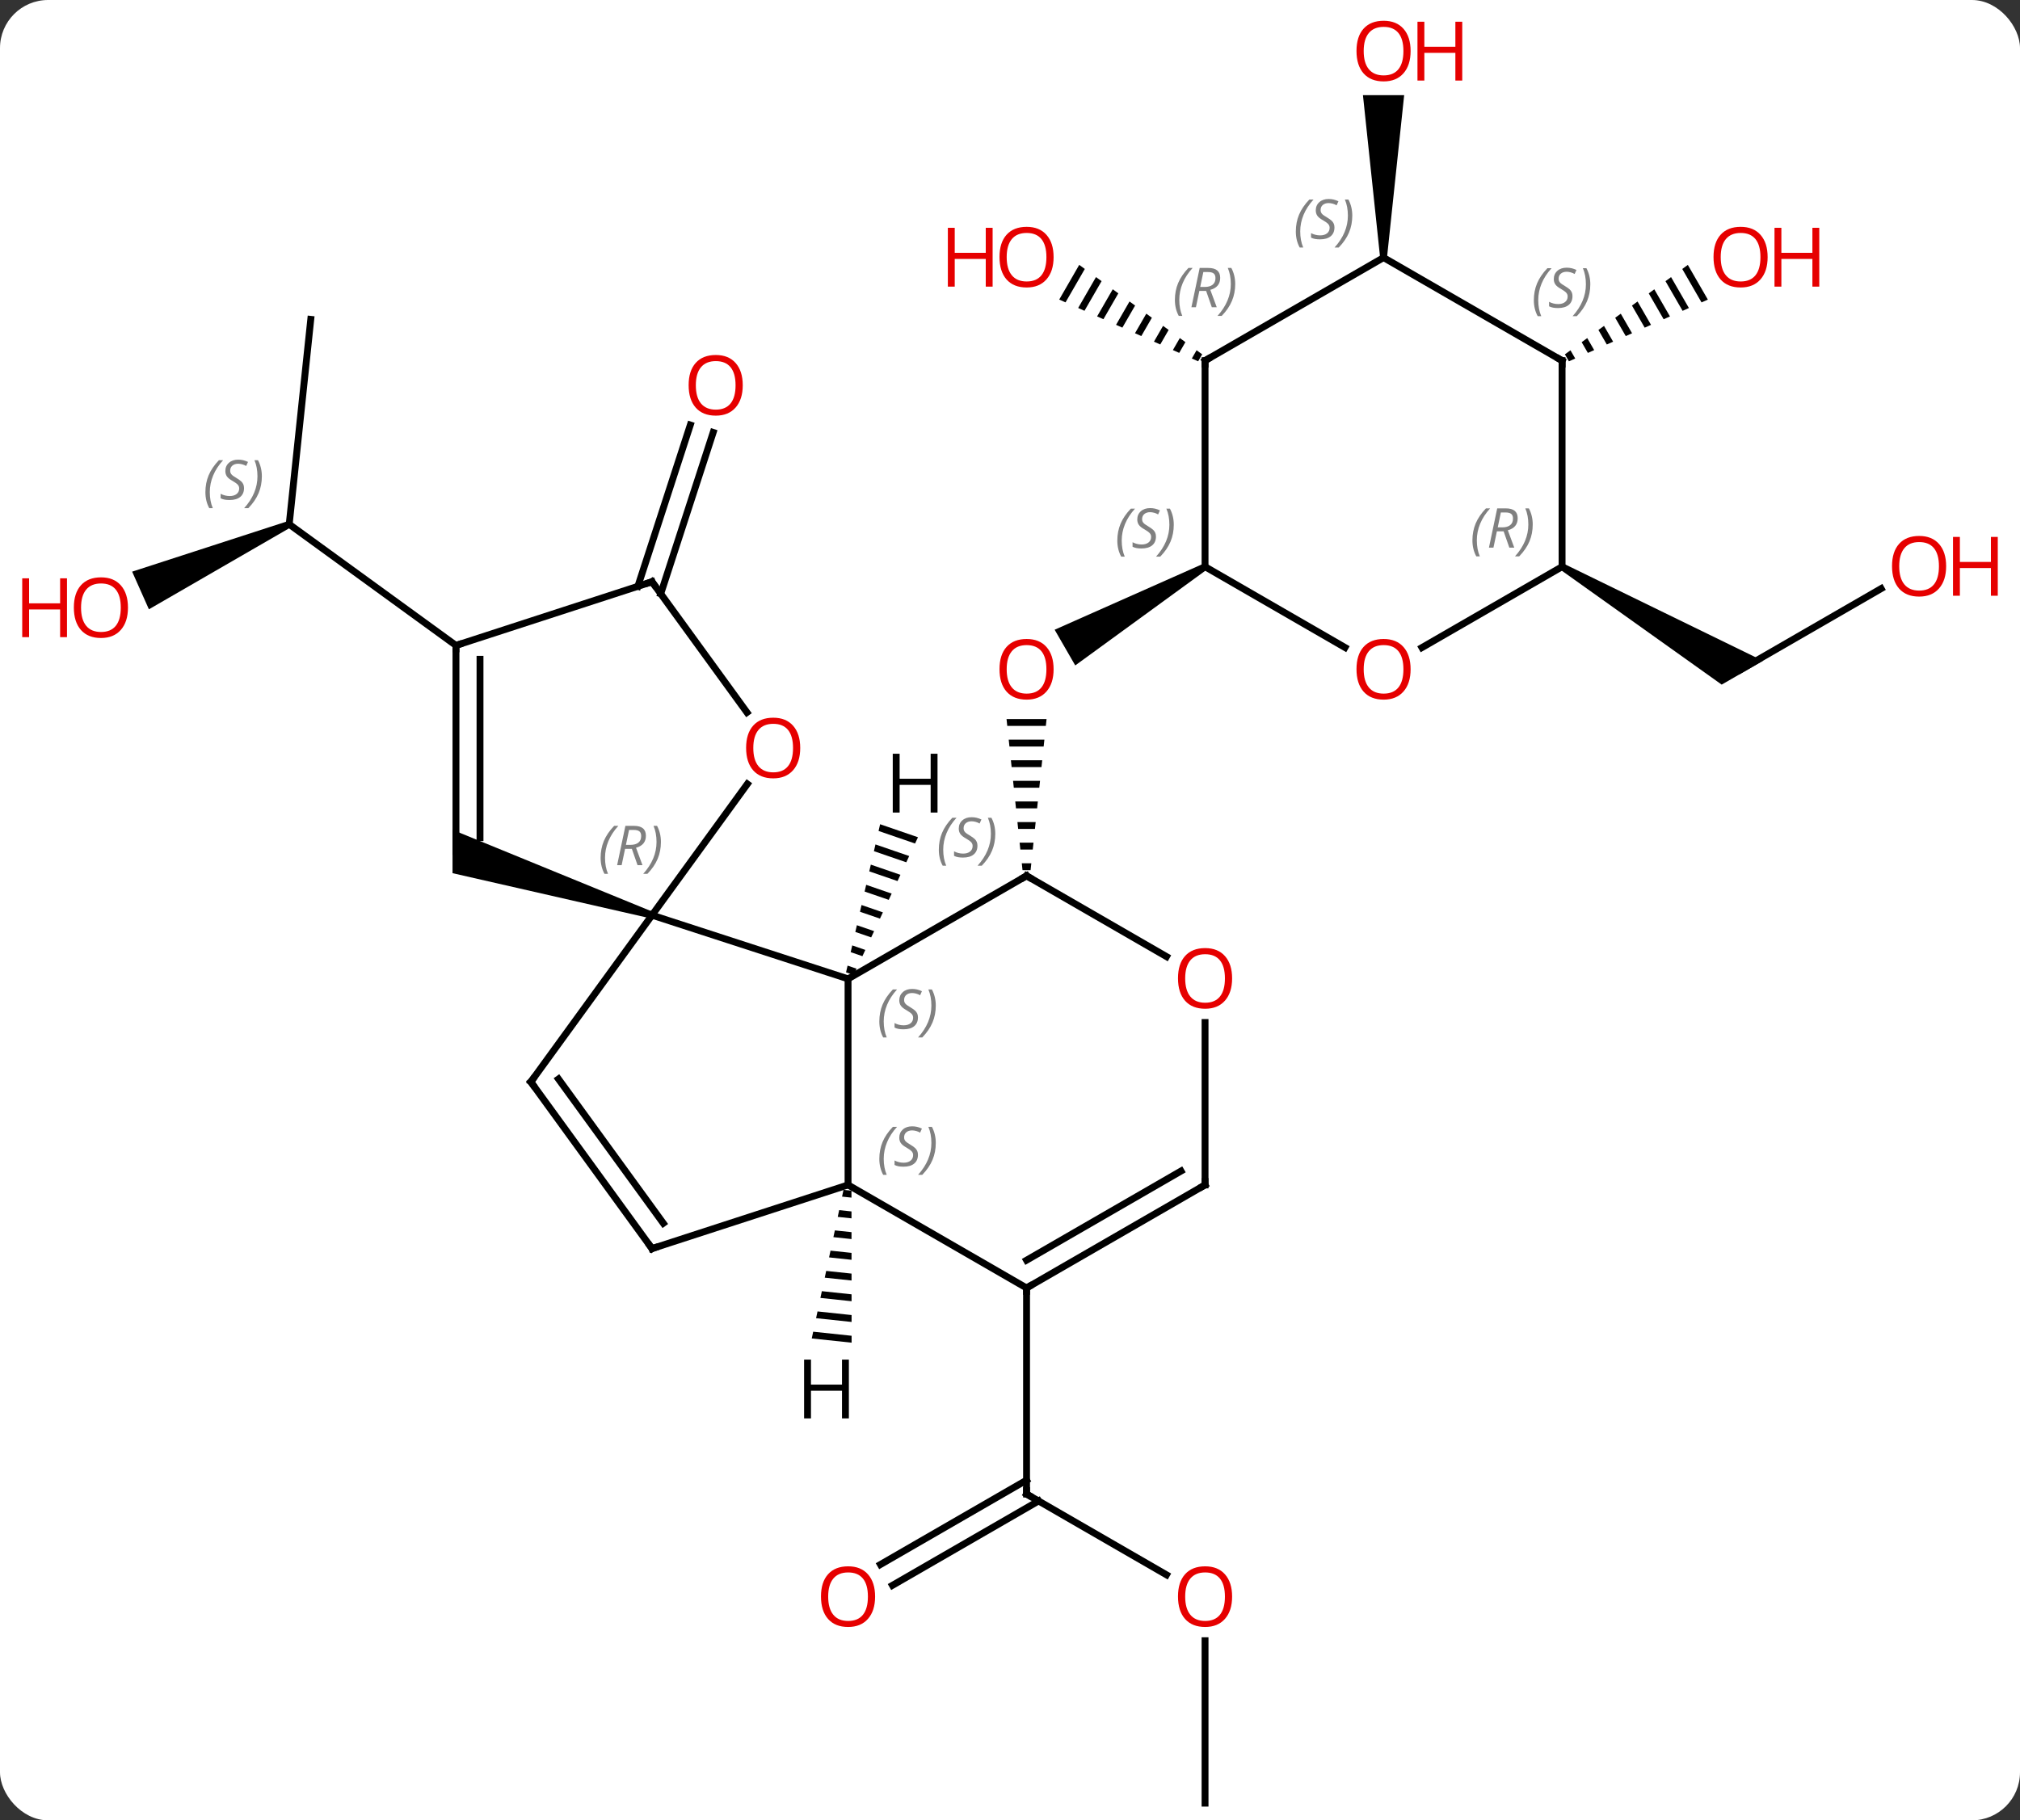 <svg width="294" viewBox="0 0 294 265" style="fill-opacity:1; color-rendering:auto; color-interpolation:auto; text-rendering:auto; stroke:black; stroke-linecap:square; stroke-miterlimit:10; shape-rendering:auto; stroke-opacity:1; fill:black; stroke-dasharray:none; font-weight:normal; stroke-width:1; font-family:'Open Sans'; font-style:normal; stroke-linejoin:miter; font-size:12; stroke-dashoffset:0; image-rendering:auto;" height="265" class="cas-substance-image" xmlns:xlink="http://www.w3.org/1999/xlink" xmlns="http://www.w3.org/2000/svg"><rect x="0" y="0" width="294" height="265" fill="#333333" stroke="none"/><svg class="cas-substance-single-component"><rect y="0" x="0" width="294" stroke="none" ry="7" rx="7" height="265" fill="white" class="cas-substance-group"/><svg y="0" x="0" width="294" viewBox="0 0 294 265" style="fill:black;" height="265" class="cas-substance-single-component-image"><svg><g><g transform="translate(147,135)" style="text-rendering:geometricPrecision; color-rendering:optimizeQuality; color-interpolation:linearRGB; stroke-linecap:butt; image-rendering:optimizeQuality;"><path style="stroke:none;" d="M-0.504 -30.324 L-0.398 -29.324 L5.216 -29.324 L5.322 -30.324 ZM-0.187 -27.324 L-0.081 -26.324 L4.899 -26.324 L5.005 -27.324 ZM0.13 -24.324 L0.236 -23.324 L4.582 -23.324 L4.688 -24.324 ZM0.448 -21.324 L0.553 -20.324 L4.265 -20.324 L4.37 -21.324 ZM0.765 -18.324 L0.87 -17.324 L3.948 -17.324 L4.053 -18.324 ZM1.082 -15.324 L1.188 -14.324 L3.63 -14.324 L3.736 -15.324 ZM1.399 -12.324 L1.505 -11.324 L3.313 -11.324 L3.419 -12.324 ZM1.716 -9.324 L1.822 -8.324 L2.996 -8.324 L3.102 -9.324 Z"/><path style="stroke:none;" d="M28.139 -52.933 L28.639 -52.067 L9.496 -38.128 L6.497 -43.324 Z"/><line y2="-88.509" y1="-58.674" x2="-101.769" x1="-104.907" style="fill:none;"/><path style="stroke:none;" d="M-105.11 -59.131 L-104.704 -58.217 L-125.327 -46.299 L-127.768 -51.78 Z"/><line y2="-41.04" y1="-58.674" x2="-80.637" x1="-104.907" style="fill:none;"/><line y2="-49.644" y1="-73.13" x2="-54.161" x1="-46.53" style="fill:none;"/><line y2="-48.563" y1="-72.049" x2="-50.833" x1="-43.202" style="fill:none;"/><line y2="94.259" y1="82.5" x2="22.775" x1="2.409" style="fill:none;"/><line y2="92.758" y1="80.479" x2="-18.858" x1="2.409" style="fill:none;"/><line y2="95.79" y1="83.51" x2="-17.108" x1="4.159" style="fill:none;"/><line y2="52.5" y1="82.5" x2="2.409" x1="2.409" style="fill:none;"/><line y2="127.5" y1="103.852" x2="28.389" x1="28.389" style="fill:none;"/><path style="stroke:none;" d="M10.075 -96.439 L7.164 -91.39 L7.164 -91.39 L8.083 -90.982 L8.083 -90.982 L10.889 -95.847 L10.889 -95.847 L10.075 -96.439 ZM12.515 -94.663 L9.921 -90.165 L9.921 -90.165 L10.84 -89.756 L10.84 -89.756 L13.329 -94.072 L13.329 -94.072 L12.515 -94.663 ZM14.956 -92.888 L12.679 -88.939 L12.679 -88.939 L13.598 -88.53 L13.598 -88.53 L15.769 -92.296 L14.956 -92.888 ZM17.396 -91.112 L15.436 -87.713 L15.436 -87.713 L16.355 -87.305 L16.355 -87.305 L18.21 -90.521 L18.21 -90.521 L17.396 -91.112 ZM19.837 -89.337 L18.193 -86.488 L18.193 -86.488 L19.113 -86.079 L19.113 -86.079 L20.65 -88.745 L20.65 -88.745 L19.837 -89.337 ZM22.277 -87.562 L20.951 -85.262 L20.951 -85.262 L21.87 -84.854 L21.87 -84.854 L23.09 -86.97 L23.09 -86.97 L22.277 -87.562 ZM24.717 -85.786 L23.708 -84.037 L23.708 -84.037 L24.627 -83.628 L24.627 -83.628 L25.53 -85.195 L24.717 -85.786 ZM27.157 -84.011 L26.465 -82.811 L26.465 -82.811 L27.384 -82.402 L27.384 -82.402 L27.971 -83.419 L27.971 -83.419 L27.157 -84.011 Z"/><line y2="-49.311" y1="-37.5" x2="126.789" x1="106.332" style="fill:none;"/><path style="stroke:none;" d="M80.102 -52.067 L80.602 -52.933 L109.582 -38.799 L103.582 -35.335 Z"/><path style="stroke:none;" d="M54.869 -97.5 L53.869 -97.5 L51.369 -121.148 L57.369 -121.148 Z"/><path style="stroke:none;" d="M98.656 -96.434 L97.843 -95.843 L97.843 -95.843 L100.65 -90.976 L101.569 -91.384 L98.656 -96.434 ZM96.216 -94.659 L95.403 -94.067 L95.403 -94.067 L97.892 -89.75 L97.892 -89.75 L98.811 -90.159 L98.811 -90.159 L96.216 -94.659 ZM93.776 -92.883 L92.963 -92.291 L92.963 -92.291 L95.135 -88.525 L95.135 -88.525 L96.054 -88.933 L96.054 -88.933 L93.776 -92.883 ZM91.336 -91.108 L90.522 -90.516 L90.522 -90.516 L92.377 -87.3 L92.377 -87.3 L93.296 -87.708 L93.296 -87.708 L91.336 -91.108 ZM88.896 -89.332 L88.082 -88.74 L88.082 -88.74 L89.62 -86.074 L89.62 -86.074 L90.539 -86.483 L88.896 -89.332 ZM86.456 -87.556 L85.642 -86.964 L85.642 -86.964 L86.862 -84.849 L87.781 -85.257 L86.456 -87.556 ZM84.015 -85.781 L83.202 -85.189 L83.202 -85.189 L84.105 -83.624 L84.105 -83.624 L85.024 -84.032 L85.024 -84.032 L84.015 -85.781 ZM81.575 -84.005 L80.762 -83.413 L81.347 -82.398 L81.347 -82.398 L82.266 -82.807 L81.575 -84.005 Z"/><line y2="7.5" y1="-1.77" x2="-23.571" x1="-52.104" style="fill:none;"/><path style="stroke:none;" d="M-51.95 -2.245 L-52.258 -1.294 L-81.137 -7.886 L-81.137 -14.194 Z"/><line y2="22.5" y1="-1.77" x2="-69.738" x1="-52.104" style="fill:none;"/><line y2="-20.868" y1="-1.77" x2="-38.228" x1="-52.104" style="fill:none;"/><line y2="37.5" y1="7.5" x2="-23.571" x1="-23.571" style="fill:none;"/><line y2="-7.5" y1="7.5" x2="2.409" x1="-23.571" style="fill:none;"/><line y2="-41.04" y1="-11.04" x2="-80.637" x1="-80.637" style="fill:none;"/><line y2="-39.019" y1="-13.061" x2="-77.137" x1="-77.137" style="fill:none;"/><line y2="46.77" y1="22.5" x2="-52.104" x1="-69.738" style="fill:none;"/><line y2="43.078" y1="22.078" x2="-50.46" x1="-65.719" style="fill:none;"/><line y2="-50.313" y1="-31.287" x2="-52.104" x1="-38.282" style="fill:none;"/><line y2="46.77" y1="37.5" x2="-52.104" x1="-23.571" style="fill:none;"/><line y2="52.5" y1="37.5" x2="2.409" x1="-23.571" style="fill:none;"/><line y2="4.259" y1="-7.5" x2="22.775" x1="2.409" style="fill:none;"/><line y2="-50.313" y1="-41.04" x2="-52.104" x1="-80.637" style="fill:none;"/><line y2="37.5" y1="52.5" x2="28.389" x1="2.409" style="fill:none;"/><line y2="35.479" y1="48.459" x2="24.889" x1="2.409" style="fill:none;"/><line y2="37.5" y1="13.852" x2="28.389" x1="28.389" style="fill:none;"/><line y2="-40.741" y1="-52.5" x2="48.755" x1="28.389" style="fill:none;"/><line y2="-82.5" y1="-52.5" x2="28.389" x1="28.389" style="fill:none;"/><line y2="-52.5" y1="-40.726" x2="80.352" x1="59.957" style="fill:none;"/><line y2="-97.5" y1="-82.5" x2="54.369" x1="28.389" style="fill:none;"/><line y2="-82.5" y1="-52.5" x2="80.352" x1="80.352" style="fill:none;"/><line y2="-82.5" y1="-97.5" x2="80.352" x1="54.369" style="fill:none;"/><path style="stroke:none;" d="M-18.905 -15.01 L-19.13 -14.03 L-13.817 -12.202 L-13.817 -12.202 L-13.392 -13.113 L-13.392 -13.113 L-18.905 -15.01 ZM-19.581 -12.069 L-19.806 -11.089 L-15.094 -9.468 L-15.094 -9.468 L-14.669 -10.38 L-19.581 -12.069 ZM-20.257 -9.129 L-20.483 -8.149 L-20.483 -8.149 L-16.371 -6.735 L-15.946 -7.646 L-20.257 -9.129 ZM-20.933 -6.189 L-21.159 -5.209 L-17.648 -4.002 L-17.648 -4.002 L-17.223 -4.913 L-20.933 -6.189 ZM-21.609 -3.249 L-21.835 -2.269 L-18.926 -1.268 L-18.5 -2.179 L-21.609 -3.249 ZM-22.285 -0.309 L-22.511 0.671 L-20.203 1.465 L-19.777 0.554 L-22.285 -0.309 ZM-22.962 2.631 L-23.187 3.612 L-23.187 3.612 L-21.48 4.199 L-21.054 3.288 L-21.054 3.288 L-22.962 2.631 ZM-23.638 5.572 L-23.863 6.552 L-23.863 6.552 L-22.757 6.932 L-22.757 6.932 L-22.331 6.021 L-23.638 5.572 Z"/><path style="stroke:none;" d="M-24.233 38.218 L-24.443 39.202 L-24.443 39.202 L-23.072 39.347 L-23.072 39.347 L-23.073 38.342 L-23.073 38.342 L-24.233 38.218 ZM-24.863 41.168 L-25.073 42.151 L-25.073 42.151 L-23.07 42.364 L-23.07 42.364 L-23.07 41.359 L-23.07 41.359 L-24.863 41.168 ZM-25.493 44.118 L-25.703 45.101 L-25.703 45.101 L-23.067 45.381 L-23.067 45.381 L-23.068 44.375 L-23.068 44.375 L-25.493 44.118 ZM-26.123 47.067 L-26.333 48.05 L-26.333 48.05 L-23.064 48.398 L-23.064 48.398 L-23.065 47.392 L-23.065 47.392 L-26.123 47.067 ZM-26.753 50.017 L-26.963 51 L-26.963 51 L-23.061 51.415 L-23.061 51.415 L-23.062 50.409 L-23.062 50.409 L-26.753 50.017 ZM-27.384 52.967 L-27.594 53.95 L-27.594 53.95 L-23.059 54.431 L-23.059 54.431 L-23.06 53.426 L-23.06 53.426 L-27.384 52.967 ZM-28.014 55.916 L-28.224 56.899 L-28.224 56.899 L-23.056 57.448 L-23.056 57.448 L-23.057 56.443 L-23.057 56.443 L-28.014 55.916 ZM-28.644 58.866 L-28.854 59.849 L-28.854 59.849 L-23.053 60.465 L-23.053 60.465 L-23.054 59.459 L-23.054 59.459 L-28.644 58.866 Z"/></g><g transform="translate(147,135)" style="fill:rgb(230,0,0); text-rendering:geometricPrecision; color-rendering:optimizeQuality; image-rendering:optimizeQuality; font-family:'Open Sans'; stroke:rgb(230,0,0); color-interpolation:linearRGB;"><path style="stroke:none;" d="M6.346 -37.57 Q6.346 -35.508 5.307 -34.328 Q4.268 -33.148 2.425 -33.148 Q0.534 -33.148 -0.497 -34.312 Q-1.528 -35.477 -1.528 -37.586 Q-1.528 -39.68 -0.497 -40.828 Q0.534 -41.977 2.425 -41.977 Q4.284 -41.977 5.315 -40.805 Q6.346 -39.633 6.346 -37.57 ZM-0.482 -37.57 Q-0.482 -35.836 0.261 -34.93 Q1.003 -34.023 2.425 -34.023 Q3.846 -34.023 4.573 -34.922 Q5.3 -35.82 5.3 -37.57 Q5.3 -39.305 4.573 -40.195 Q3.846 -41.086 2.425 -41.086 Q1.003 -41.086 0.261 -40.188 Q-0.482 -39.289 -0.482 -37.57 Z"/></g><g transform="translate(147,135)" style="font-size:8.4px; fill:gray; text-rendering:geometricPrecision; image-rendering:optimizeQuality; color-rendering:optimizeQuality; font-family:'Open Sans'; font-style:italic; stroke:gray; color-interpolation:linearRGB;"><path style="stroke:none;" d="M-117.105 -63.349 Q-117.105 -64.677 -116.636 -65.802 Q-116.168 -66.927 -115.136 -68.006 L-114.527 -68.006 Q-115.496 -66.943 -115.98 -65.771 Q-116.465 -64.599 -116.465 -63.365 Q-116.465 -62.037 -116.027 -61.021 L-116.543 -61.021 Q-117.105 -62.053 -117.105 -63.349 ZM-111.483 -63.943 Q-111.483 -63.115 -112.03 -62.662 Q-112.576 -62.209 -113.576 -62.209 Q-113.983 -62.209 -114.295 -62.263 Q-114.608 -62.318 -114.889 -62.459 L-114.889 -63.115 Q-114.264 -62.787 -113.561 -62.787 Q-112.936 -62.787 -112.561 -63.084 Q-112.186 -63.381 -112.186 -63.896 Q-112.186 -64.209 -112.389 -64.435 Q-112.592 -64.662 -113.155 -64.99 Q-113.748 -65.318 -113.975 -65.646 Q-114.201 -65.974 -114.201 -66.427 Q-114.201 -67.162 -113.686 -67.623 Q-113.17 -68.084 -112.326 -68.084 Q-111.951 -68.084 -111.615 -68.006 Q-111.28 -67.927 -110.905 -67.756 L-111.17 -67.162 Q-111.42 -67.318 -111.74 -67.404 Q-112.061 -67.49 -112.326 -67.49 Q-112.858 -67.49 -113.178 -67.216 Q-113.498 -66.943 -113.498 -66.474 Q-113.498 -66.271 -113.428 -66.123 Q-113.358 -65.974 -113.217 -65.841 Q-113.076 -65.709 -112.655 -65.459 Q-112.092 -65.115 -111.889 -64.92 Q-111.686 -64.724 -111.584 -64.49 Q-111.483 -64.256 -111.483 -63.943 ZM-108.888 -65.662 Q-108.888 -64.334 -109.365 -63.201 Q-109.841 -62.068 -110.857 -61.021 L-111.466 -61.021 Q-109.529 -63.178 -109.529 -65.662 Q-109.529 -66.99 -109.966 -68.006 L-109.451 -68.006 Q-108.888 -66.943 -108.888 -65.662 Z"/></g><g transform="translate(147,135)" style="fill:rgb(230,0,0); text-rendering:geometricPrecision; color-rendering:optimizeQuality; image-rendering:optimizeQuality; font-family:'Open Sans'; stroke:rgb(230,0,0); color-interpolation:linearRGB;"><path style="stroke:none;" d="M-128.375 -46.543 Q-128.375 -44.481 -129.414 -43.301 Q-130.453 -42.121 -132.296 -42.121 Q-134.187 -42.121 -135.218 -43.285 Q-136.25 -44.45 -136.25 -46.559 Q-136.25 -48.653 -135.218 -49.801 Q-134.187 -50.95 -132.296 -50.95 Q-130.437 -50.95 -129.406 -49.778 Q-128.375 -48.606 -128.375 -46.543 ZM-135.203 -46.543 Q-135.203 -44.809 -134.46 -43.903 Q-133.718 -42.996 -132.296 -42.996 Q-130.875 -42.996 -130.148 -43.895 Q-129.421 -44.793 -129.421 -46.543 Q-129.421 -48.278 -130.148 -49.168 Q-130.875 -50.059 -132.296 -50.059 Q-133.718 -50.059 -134.46 -49.16 Q-135.203 -48.262 -135.203 -46.543 Z"/><path style="stroke:none;" d="M-137.25 -42.246 L-138.25 -42.246 L-138.25 -46.278 L-142.765 -46.278 L-142.765 -42.246 L-143.765 -42.246 L-143.765 -50.809 L-142.765 -50.809 L-142.765 -47.168 L-138.25 -47.168 L-138.25 -50.809 L-137.25 -50.809 L-137.25 -42.246 Z"/><path style="stroke:none;" d="M-38.897 -78.913 Q-38.897 -76.851 -39.936 -75.671 Q-40.975 -74.491 -42.818 -74.491 Q-44.709 -74.491 -45.74 -75.656 Q-46.772 -76.82 -46.772 -78.929 Q-46.772 -81.023 -45.74 -82.171 Q-44.709 -83.32 -42.818 -83.32 Q-40.959 -83.32 -39.928 -82.148 Q-38.897 -80.976 -38.897 -78.913 ZM-45.725 -78.913 Q-45.725 -77.179 -44.982 -76.273 Q-44.24 -75.366 -42.818 -75.366 Q-41.397 -75.366 -40.67 -76.265 Q-39.943 -77.163 -39.943 -78.913 Q-39.943 -80.648 -40.67 -81.538 Q-41.397 -82.429 -42.818 -82.429 Q-44.24 -82.429 -44.982 -81.531 Q-45.725 -80.632 -45.725 -78.913 Z"/></g><g transform="translate(147,135)" style="stroke-linecap:butt; text-rendering:geometricPrecision; color-rendering:optimizeQuality; image-rendering:optimizeQuality; font-family:'Open Sans'; color-interpolation:linearRGB; stroke-miterlimit:5;"><path style="fill:none;" d="M2.842 82.75 L2.409 82.5 L2.409 82"/><path style="fill:rgb(230,0,0); stroke:none;" d="M32.327 97.43 Q32.327 99.492 31.287 100.672 Q30.248 101.852 28.405 101.852 Q26.514 101.852 25.483 100.688 Q24.451 99.523 24.451 97.414 Q24.451 95.32 25.483 94.172 Q26.514 93.023 28.405 93.023 Q30.264 93.023 31.295 94.195 Q32.327 95.367 32.327 97.43 ZM25.498 97.43 Q25.498 99.164 26.241 100.07 Q26.983 100.977 28.405 100.977 Q29.826 100.977 30.553 100.078 Q31.28 99.18 31.28 97.43 Q31.28 95.695 30.553 94.805 Q29.826 93.914 28.405 93.914 Q26.983 93.914 26.241 94.812 Q25.498 95.711 25.498 97.43 Z"/><path style="fill:rgb(230,0,0); stroke:none;" d="M-19.634 97.43 Q-19.634 99.492 -20.673 100.672 Q-21.712 101.852 -23.555 101.852 Q-25.446 101.852 -26.477 100.688 Q-27.509 99.523 -27.509 97.414 Q-27.509 95.32 -26.477 94.172 Q-25.446 93.023 -23.555 93.023 Q-21.696 93.023 -20.665 94.195 Q-19.634 95.367 -19.634 97.43 ZM-26.462 97.43 Q-26.462 99.164 -25.719 100.07 Q-24.977 100.977 -23.555 100.977 Q-22.134 100.977 -21.407 100.078 Q-20.68 99.18 -20.68 97.43 Q-20.68 95.695 -21.407 94.805 Q-22.134 93.914 -23.555 93.914 Q-24.977 93.914 -25.719 94.812 Q-26.462 95.711 -26.462 97.43 Z"/><path style="fill:rgb(230,0,0); stroke:none;" d="M6.346 -97.57 Q6.346 -95.508 5.307 -94.328 Q4.268 -93.148 2.425 -93.148 Q0.534 -93.148 -0.497 -94.312 Q-1.528 -95.477 -1.528 -97.586 Q-1.528 -99.68 -0.497 -100.828 Q0.534 -101.977 2.425 -101.977 Q4.284 -101.977 5.315 -100.805 Q6.346 -99.633 6.346 -97.57 ZM-0.482 -97.57 Q-0.482 -95.836 0.261 -94.93 Q1.003 -94.023 2.425 -94.023 Q3.846 -94.023 4.573 -94.922 Q5.3 -95.82 5.3 -97.57 Q5.3 -99.305 4.573 -100.195 Q3.846 -101.086 2.425 -101.086 Q1.003 -101.086 0.261 -100.188 Q-0.482 -99.289 -0.482 -97.57 Z"/><path style="fill:rgb(230,0,0); stroke:none;" d="M-2.529 -93.273 L-3.529 -93.273 L-3.529 -97.305 L-8.044 -97.305 L-8.044 -93.273 L-9.044 -93.273 L-9.044 -101.836 L-8.044 -101.836 L-8.044 -98.195 L-3.529 -98.195 L-3.529 -101.836 L-2.529 -101.836 L-2.529 -93.273 Z"/><path style="fill:rgb(230,0,0); stroke:none;" d="M136.25 -52.57 Q136.25 -50.508 135.21 -49.328 Q134.171 -48.148 132.328 -48.148 Q130.437 -48.148 129.406 -49.312 Q128.375 -50.477 128.375 -52.586 Q128.375 -54.68 129.406 -55.828 Q130.437 -56.977 132.328 -56.977 Q134.187 -56.977 135.218 -55.805 Q136.25 -54.633 136.25 -52.57 ZM129.421 -52.57 Q129.421 -50.836 130.164 -49.93 Q130.906 -49.023 132.328 -49.023 Q133.75 -49.023 134.476 -49.922 Q135.203 -50.82 135.203 -52.57 Q135.203 -54.305 134.476 -55.195 Q133.75 -56.086 132.328 -56.086 Q130.906 -56.086 130.164 -55.188 Q129.421 -54.289 129.421 -52.57 Z"/><path style="fill:rgb(230,0,0); stroke:none;" d="M143.765 -48.273 L142.765 -48.273 L142.765 -52.305 L138.25 -52.305 L138.25 -48.273 L137.25 -48.273 L137.25 -56.836 L138.25 -56.836 L138.25 -53.195 L142.765 -53.195 L142.765 -56.836 L143.765 -56.836 L143.765 -48.273 Z"/><path style="fill:rgb(230,0,0); stroke:none;" d="M58.306 -127.57 Q58.306 -125.508 57.267 -124.328 Q56.228 -123.148 54.385 -123.148 Q52.494 -123.148 51.463 -124.312 Q50.431 -125.477 50.431 -127.586 Q50.431 -129.68 51.463 -130.828 Q52.494 -131.977 54.385 -131.977 Q56.244 -131.977 57.275 -130.805 Q58.306 -129.633 58.306 -127.57 ZM51.478 -127.57 Q51.478 -125.836 52.221 -124.93 Q52.963 -124.023 54.385 -124.023 Q55.806 -124.023 56.533 -124.922 Q57.26 -125.82 57.26 -127.57 Q57.26 -129.305 56.533 -130.195 Q55.806 -131.086 54.385 -131.086 Q52.963 -131.086 52.221 -130.188 Q51.478 -129.289 51.478 -127.57 Z"/><path style="fill:rgb(230,0,0); stroke:none;" d="M65.822 -123.273 L64.822 -123.273 L64.822 -127.305 L60.306 -127.305 L60.306 -123.273 L59.306 -123.273 L59.306 -131.836 L60.306 -131.836 L60.306 -128.195 L64.822 -128.195 L64.822 -131.836 L65.822 -131.836 L65.822 -123.273 Z"/><path style="fill:rgb(230,0,0); stroke:none;" d="M110.269 -97.57 Q110.269 -95.508 109.23 -94.328 Q108.191 -93.148 106.348 -93.148 Q104.457 -93.148 103.426 -94.312 Q102.394 -95.477 102.394 -97.586 Q102.394 -99.68 103.426 -100.828 Q104.457 -101.977 106.348 -101.977 Q108.207 -101.977 109.238 -100.805 Q110.269 -99.633 110.269 -97.57 ZM103.441 -97.57 Q103.441 -95.836 104.184 -94.93 Q104.926 -94.023 106.348 -94.023 Q107.769 -94.023 108.496 -94.922 Q109.223 -95.82 109.223 -97.57 Q109.223 -99.305 108.496 -100.195 Q107.769 -101.086 106.348 -101.086 Q104.926 -101.086 104.184 -100.188 Q103.441 -99.289 103.441 -97.57 Z"/><path style="fill:rgb(230,0,0); stroke:none;" d="M117.785 -93.273 L116.785 -93.273 L116.785 -97.305 L112.269 -97.305 L112.269 -93.273 L111.269 -93.273 L111.269 -101.836 L112.269 -101.836 L112.269 -98.195 L116.785 -98.195 L116.785 -101.836 L117.785 -101.836 L117.785 -93.273 Z"/></g><g transform="translate(147,135)" style="stroke-linecap:butt; font-size:8.4px; fill:gray; text-rendering:geometricPrecision; image-rendering:optimizeQuality; color-rendering:optimizeQuality; font-family:'Open Sans'; font-style:italic; stroke:gray; color-interpolation:linearRGB; stroke-miterlimit:5;"><path style="stroke:none;" d="M-59.583 -10.117 Q-59.583 -11.445 -59.114 -12.57 Q-58.645 -13.695 -57.614 -14.773 L-57.005 -14.773 Q-57.974 -13.71 -58.458 -12.538 Q-58.942 -11.367 -58.942 -10.132 Q-58.942 -8.804 -58.505 -7.788 L-59.02 -7.788 Q-59.583 -8.82 -59.583 -10.117 ZM-56.023 -11.429 L-56.523 -9.054 L-57.179 -9.054 L-55.976 -14.773 L-54.726 -14.773 Q-52.992 -14.773 -52.992 -13.335 Q-52.992 -11.976 -54.429 -11.585 L-53.492 -9.054 L-54.21 -9.054 L-55.038 -11.429 L-56.023 -11.429 ZM-55.445 -14.179 Q-55.835 -12.257 -55.898 -12.007 L-55.242 -12.007 Q-54.492 -12.007 -54.085 -12.335 Q-53.679 -12.663 -53.679 -13.288 Q-53.679 -13.757 -53.937 -13.968 Q-54.195 -14.179 -54.788 -14.179 L-55.445 -14.179 ZM-50.806 -12.429 Q-50.806 -11.101 -51.282 -9.968 Q-51.759 -8.835 -52.774 -7.788 L-53.384 -7.788 Q-51.446 -9.945 -51.446 -12.429 Q-51.446 -13.757 -51.884 -14.773 L-51.368 -14.773 Q-50.806 -13.71 -50.806 -12.429 Z"/><path style="stroke:none;" d="M-19.019 13.703 Q-19.019 12.375 -18.55 11.25 Q-18.082 10.125 -17.05 9.047 L-16.441 9.047 Q-17.41 10.109 -17.894 11.281 Q-18.379 12.453 -18.379 13.687 Q-18.379 15.016 -17.941 16.031 L-18.457 16.031 Q-19.019 15 -19.019 13.703 ZM-13.397 13.109 Q-13.397 13.937 -13.944 14.391 Q-14.49 14.844 -15.49 14.844 Q-15.897 14.844 -16.209 14.789 Q-16.522 14.734 -16.803 14.594 L-16.803 13.937 Q-16.178 14.266 -15.475 14.266 Q-14.85 14.266 -14.475 13.969 Q-14.1 13.672 -14.1 13.156 Q-14.1 12.844 -14.303 12.617 Q-14.506 12.391 -15.069 12.062 Q-15.662 11.734 -15.889 11.406 Q-16.115 11.078 -16.115 10.625 Q-16.115 9.891 -15.6 9.43 Q-15.084 8.969 -14.24 8.969 Q-13.865 8.969 -13.53 9.047 Q-13.194 9.125 -12.819 9.297 L-13.084 9.891 Q-13.334 9.734 -13.655 9.648 Q-13.975 9.562 -14.24 9.562 Q-14.772 9.562 -15.092 9.836 Q-15.412 10.109 -15.412 10.578 Q-15.412 10.781 -15.342 10.93 Q-15.272 11.078 -15.131 11.211 Q-14.99 11.344 -14.569 11.594 Q-14.006 11.937 -13.803 12.133 Q-13.6 12.328 -13.498 12.562 Q-13.397 12.797 -13.397 13.109 ZM-10.802 11.391 Q-10.802 12.719 -11.279 13.851 Q-11.755 14.984 -12.771 16.031 L-13.38 16.031 Q-11.443 13.875 -11.443 11.391 Q-11.443 10.062 -11.88 9.047 L-11.365 9.047 Q-10.802 10.109 -10.802 11.391 Z"/><path style="fill:none; stroke:black;" d="M-69.444 22.096 L-69.738 22.5 L-69.444 22.904"/></g><g transform="translate(147,135)" style="stroke-linecap:butt; fill:rgb(230,0,0); text-rendering:geometricPrecision; color-rendering:optimizeQuality; image-rendering:optimizeQuality; font-family:'Open Sans'; stroke:rgb(230,0,0); color-interpolation:linearRGB; stroke-miterlimit:5;"><path style="stroke:none;" d="M-30.532 -26.11 Q-30.532 -24.048 -31.572 -22.868 Q-32.611 -21.688 -34.454 -21.688 Q-36.345 -21.688 -37.376 -22.852 Q-38.407 -24.017 -38.407 -26.126 Q-38.407 -28.22 -37.376 -29.368 Q-36.345 -30.517 -34.454 -30.517 Q-32.595 -30.517 -31.564 -29.345 Q-30.532 -28.173 -30.532 -26.11 ZM-37.361 -26.11 Q-37.361 -24.376 -36.618 -23.47 Q-35.876 -22.563 -34.454 -22.563 Q-33.032 -22.563 -32.306 -23.462 Q-31.579 -24.36 -31.579 -26.11 Q-31.579 -27.845 -32.306 -28.735 Q-33.032 -29.626 -34.454 -29.626 Q-35.876 -29.626 -36.618 -28.727 Q-37.361 -27.829 -37.361 -26.11 Z"/></g><g transform="translate(147,135)" style="stroke-linecap:butt; font-size:8.4px; fill:gray; text-rendering:geometricPrecision; image-rendering:optimizeQuality; color-rendering:optimizeQuality; font-family:'Open Sans'; font-style:italic; stroke:gray; color-interpolation:linearRGB; stroke-miterlimit:5;"><path style="stroke:none;" d="M-19.019 33.703 Q-19.019 32.375 -18.55 31.25 Q-18.082 30.125 -17.05 29.047 L-16.441 29.047 Q-17.41 30.109 -17.894 31.281 Q-18.379 32.453 -18.379 33.688 Q-18.379 35.016 -17.941 36.031 L-18.457 36.031 Q-19.019 35 -19.019 33.703 ZM-13.397 33.109 Q-13.397 33.938 -13.944 34.391 Q-14.49 34.844 -15.49 34.844 Q-15.897 34.844 -16.209 34.789 Q-16.522 34.734 -16.803 34.594 L-16.803 33.938 Q-16.178 34.266 -15.475 34.266 Q-14.85 34.266 -14.475 33.969 Q-14.1 33.672 -14.1 33.156 Q-14.1 32.844 -14.303 32.617 Q-14.506 32.391 -15.069 32.063 Q-15.662 31.734 -15.889 31.406 Q-16.115 31.078 -16.115 30.625 Q-16.115 29.891 -15.6 29.43 Q-15.084 28.969 -14.24 28.969 Q-13.865 28.969 -13.53 29.047 Q-13.194 29.125 -12.819 29.297 L-13.084 29.891 Q-13.334 29.734 -13.655 29.648 Q-13.975 29.563 -14.24 29.563 Q-14.772 29.563 -15.092 29.836 Q-15.412 30.109 -15.412 30.578 Q-15.412 30.781 -15.342 30.93 Q-15.272 31.078 -15.131 31.211 Q-14.99 31.344 -14.569 31.594 Q-14.006 31.938 -13.803 32.133 Q-13.6 32.328 -13.498 32.563 Q-13.397 32.797 -13.397 33.109 ZM-10.802 31.391 Q-10.802 32.719 -11.279 33.852 Q-11.755 34.984 -12.771 36.031 L-13.38 36.031 Q-11.443 33.875 -11.443 31.391 Q-11.443 30.063 -11.88 29.047 L-11.365 29.047 Q-10.802 30.109 -10.802 31.391 Z"/><path style="fill:none; stroke:black;" d="M1.976 -7.25 L2.409 -7.5 L2.842 -7.25"/><path style="stroke:none;" d="M-10.36 -11.297 Q-10.36 -12.625 -9.891 -13.75 Q-9.422 -14.875 -8.391 -15.953 L-7.782 -15.953 Q-8.75 -14.891 -9.235 -13.719 Q-9.719 -12.547 -9.719 -11.313 Q-9.719 -9.985 -9.282 -8.969 L-9.797 -8.969 Q-10.36 -10 -10.36 -11.297 ZM-4.737 -11.891 Q-4.737 -11.063 -5.284 -10.61 Q-5.831 -10.156 -6.831 -10.156 Q-7.237 -10.156 -7.55 -10.211 Q-7.862 -10.266 -8.143 -10.406 L-8.143 -11.063 Q-7.518 -10.735 -6.815 -10.735 Q-6.19 -10.735 -5.815 -11.031 Q-5.44 -11.328 -5.44 -11.844 Q-5.44 -12.156 -5.643 -12.383 Q-5.846 -12.61 -6.409 -12.938 Q-7.003 -13.266 -7.229 -13.594 Q-7.456 -13.922 -7.456 -14.375 Q-7.456 -15.11 -6.94 -15.57 Q-6.425 -16.031 -5.581 -16.031 Q-5.206 -16.031 -4.87 -15.953 Q-4.534 -15.875 -4.159 -15.703 L-4.425 -15.11 Q-4.675 -15.266 -4.995 -15.352 Q-5.315 -15.438 -5.581 -15.438 Q-6.112 -15.438 -6.433 -15.164 Q-6.753 -14.891 -6.753 -14.422 Q-6.753 -14.219 -6.683 -14.07 Q-6.612 -13.922 -6.471 -13.789 Q-6.331 -13.656 -5.909 -13.406 Q-5.346 -13.063 -5.143 -12.867 Q-4.94 -12.672 -4.839 -12.438 Q-4.737 -12.203 -4.737 -11.891 ZM-2.143 -13.61 Q-2.143 -12.281 -2.619 -11.149 Q-3.096 -10.016 -4.111 -8.969 L-4.721 -8.969 Q-2.783 -11.125 -2.783 -13.61 Q-2.783 -14.938 -3.221 -15.953 L-2.705 -15.953 Q-2.143 -14.891 -2.143 -13.61 Z"/><path style="fill:none; stroke:black;" d="M-80.637 -40.54 L-80.637 -41.04 L-80.162 -41.194"/><path style="fill:none; stroke:black;" d="M-52.398 46.365 L-52.104 46.77 L-51.629 46.615"/><path style="fill:none; stroke:black;" d="M-51.81 -49.908 L-52.104 -50.313 L-52.58 -50.158"/><path style="fill:none; stroke:black;" d="M2.842 52.25 L2.409 52.5 L2.409 53"/></g><g transform="translate(147,135)" style="stroke-linecap:butt; fill:rgb(230,0,0); text-rendering:geometricPrecision; color-rendering:optimizeQuality; image-rendering:optimizeQuality; font-family:'Open Sans'; stroke:rgb(230,0,0); color-interpolation:linearRGB; stroke-miterlimit:5;"><path style="stroke:none;" d="M32.327 7.43 Q32.327 9.492 31.287 10.672 Q30.248 11.852 28.405 11.852 Q26.514 11.852 25.483 10.688 Q24.451 9.523 24.451 7.414 Q24.451 5.32 25.483 4.172 Q26.514 3.023 28.405 3.023 Q30.264 3.023 31.295 4.195 Q32.327 5.367 32.327 7.43 ZM25.498 7.43 Q25.498 9.164 26.241 10.07 Q26.983 10.977 28.405 10.977 Q29.826 10.977 30.553 10.078 Q31.28 9.18 31.28 7.43 Q31.28 5.695 30.553 4.805 Q29.826 3.914 28.405 3.914 Q26.983 3.914 26.241 4.812 Q25.498 5.711 25.498 7.43 Z"/><path style="fill:none; stroke:black;" d="M27.956 37.75 L28.389 37.5 L28.389 37"/></g><g transform="translate(147,135)" style="stroke-linecap:butt; font-size:8.4px; fill:gray; text-rendering:geometricPrecision; image-rendering:optimizeQuality; color-rendering:optimizeQuality; font-family:'Open Sans'; font-style:italic; stroke:gray; color-interpolation:linearRGB; stroke-miterlimit:5;"><path style="stroke:none;" d="M15.62 -56.297 Q15.62 -57.625 16.089 -58.75 Q16.558 -59.875 17.589 -60.953 L18.198 -60.953 Q17.23 -59.891 16.745 -58.719 Q16.261 -57.547 16.261 -56.313 Q16.261 -54.984 16.698 -53.969 L16.183 -53.969 Q15.62 -55 15.62 -56.297 ZM21.243 -56.891 Q21.243 -56.063 20.696 -55.609 Q20.149 -55.156 19.149 -55.156 Q18.743 -55.156 18.43 -55.211 Q18.118 -55.266 17.837 -55.406 L17.837 -56.063 Q18.462 -55.734 19.165 -55.734 Q19.79 -55.734 20.165 -56.031 Q20.54 -56.328 20.54 -56.844 Q20.54 -57.156 20.337 -57.383 Q20.134 -57.609 19.571 -57.938 Q18.977 -58.266 18.751 -58.594 Q18.524 -58.922 18.524 -59.375 Q18.524 -60.109 19.04 -60.57 Q19.555 -61.031 20.399 -61.031 Q20.774 -61.031 21.11 -60.953 Q21.446 -60.875 21.821 -60.703 L21.555 -60.109 Q21.305 -60.266 20.985 -60.352 Q20.665 -60.438 20.399 -60.438 Q19.868 -60.438 19.547 -60.164 Q19.227 -59.891 19.227 -59.422 Q19.227 -59.219 19.297 -59.07 Q19.368 -58.922 19.509 -58.789 Q19.649 -58.656 20.071 -58.406 Q20.634 -58.063 20.837 -57.867 Q21.04 -57.672 21.141 -57.438 Q21.243 -57.203 21.243 -56.891 ZM23.837 -58.609 Q23.837 -57.281 23.361 -56.148 Q22.884 -55.016 21.869 -53.969 L21.259 -53.969 Q23.197 -56.125 23.197 -58.609 Q23.197 -59.938 22.759 -60.953 L23.275 -60.953 Q23.837 -59.891 23.837 -58.609 Z"/></g><g transform="translate(147,135)" style="stroke-linecap:butt; fill:rgb(230,0,0); text-rendering:geometricPrecision; color-rendering:optimizeQuality; image-rendering:optimizeQuality; font-family:'Open Sans'; stroke:rgb(230,0,0); color-interpolation:linearRGB; stroke-miterlimit:5;"><path style="stroke:none;" d="M58.306 -37.57 Q58.306 -35.508 57.267 -34.328 Q56.228 -33.148 54.385 -33.148 Q52.494 -33.148 51.463 -34.312 Q50.431 -35.477 50.431 -37.586 Q50.431 -39.68 51.463 -40.828 Q52.494 -41.977 54.385 -41.977 Q56.244 -41.977 57.275 -40.805 Q58.306 -39.633 58.306 -37.57 ZM51.478 -37.57 Q51.478 -35.836 52.221 -34.93 Q52.963 -34.023 54.385 -34.023 Q55.806 -34.023 56.533 -34.922 Q57.26 -35.82 57.26 -37.57 Q57.26 -39.305 56.533 -40.195 Q55.806 -41.086 54.385 -41.086 Q52.963 -41.086 52.221 -40.188 Q51.478 -39.289 51.478 -37.57 Z"/><path style="fill:none; stroke:black;" d="M28.389 -82 L28.389 -82.5 L28.822 -82.75"/></g><g transform="translate(147,135)" style="stroke-linecap:butt; font-size:8.4px; fill:gray; text-rendering:geometricPrecision; image-rendering:optimizeQuality; color-rendering:optimizeQuality; font-family:'Open Sans'; font-style:italic; stroke:gray; color-interpolation:linearRGB; stroke-miterlimit:5;"><path style="stroke:none;" d="M24 -91.336 Q24 -92.664 24.469 -93.789 Q24.938 -94.914 25.969 -95.992 L26.578 -95.992 Q25.61 -94.93 25.125 -93.758 Q24.641 -92.586 24.641 -91.352 Q24.641 -90.023 25.078 -89.008 L24.563 -89.008 Q24 -90.039 24 -91.336 ZM27.56 -92.648 L27.06 -90.273 L26.404 -90.273 L27.607 -95.992 L28.857 -95.992 Q30.592 -95.992 30.592 -94.555 Q30.592 -93.195 29.154 -92.805 L30.092 -90.273 L29.373 -90.273 L28.545 -92.648 L27.56 -92.648 ZM28.139 -95.398 Q27.748 -93.477 27.685 -93.227 L28.342 -93.227 Q29.092 -93.227 29.498 -93.555 Q29.904 -93.883 29.904 -94.508 Q29.904 -94.977 29.646 -95.188 Q29.389 -95.398 28.795 -95.398 L28.139 -95.398 ZM32.778 -93.648 Q32.778 -92.32 32.301 -91.188 Q31.825 -90.055 30.809 -89.008 L30.2 -89.008 Q32.137 -91.164 32.137 -93.648 Q32.137 -94.977 31.7 -95.992 L32.215 -95.992 Q32.778 -94.93 32.778 -93.648 Z"/><path style="stroke:none;" d="M67.303 -56.336 Q67.303 -57.664 67.772 -58.789 Q68.24 -59.914 69.272 -60.992 L69.881 -60.992 Q68.912 -59.93 68.428 -58.758 Q67.944 -57.586 67.944 -56.352 Q67.944 -55.023 68.381 -54.008 L67.865 -54.008 Q67.303 -55.039 67.303 -56.336 ZM70.863 -57.648 L70.363 -55.273 L69.707 -55.273 L70.91 -60.992 L72.16 -60.992 Q73.894 -60.992 73.894 -59.555 Q73.894 -58.195 72.457 -57.805 L73.394 -55.273 L72.676 -55.273 L71.847 -57.648 L70.863 -57.648 ZM71.441 -60.398 Q71.051 -58.477 70.988 -58.227 L71.644 -58.227 Q72.394 -58.227 72.801 -58.555 Q73.207 -58.883 73.207 -59.508 Q73.207 -59.977 72.949 -60.187 Q72.691 -60.398 72.097 -60.398 L71.441 -60.398 ZM76.08 -58.648 Q76.08 -57.32 75.604 -56.187 Q75.127 -55.055 74.112 -54.008 L73.502 -54.008 Q75.44 -56.164 75.44 -58.648 Q75.44 -59.977 75.002 -60.992 L75.518 -60.992 Q76.08 -59.93 76.08 -58.648 Z"/><path style="stroke:none;" d="M41.6 -101.297 Q41.6 -102.625 42.069 -103.75 Q42.538 -104.875 43.569 -105.953 L44.178 -105.953 Q43.209 -104.891 42.725 -103.719 Q42.241 -102.547 42.241 -101.312 Q42.241 -99.984 42.678 -98.969 L42.163 -98.969 Q41.6 -100 41.6 -101.297 ZM47.223 -101.891 Q47.223 -101.062 46.676 -100.609 Q46.129 -100.156 45.129 -100.156 Q44.723 -100.156 44.41 -100.211 Q44.098 -100.266 43.816 -100.406 L43.816 -101.062 Q44.441 -100.734 45.145 -100.734 Q45.77 -100.734 46.145 -101.031 Q46.52 -101.328 46.52 -101.844 Q46.52 -102.156 46.316 -102.383 Q46.113 -102.609 45.551 -102.937 Q44.957 -103.266 44.73 -103.594 Q44.504 -103.922 44.504 -104.375 Q44.504 -105.109 45.02 -105.57 Q45.535 -106.031 46.379 -106.031 Q46.754 -106.031 47.09 -105.953 Q47.426 -105.875 47.801 -105.703 L47.535 -105.109 Q47.285 -105.266 46.965 -105.352 Q46.645 -105.437 46.379 -105.437 Q45.848 -105.437 45.527 -105.164 Q45.207 -104.891 45.207 -104.422 Q45.207 -104.219 45.277 -104.07 Q45.348 -103.922 45.488 -103.789 Q45.629 -103.656 46.051 -103.406 Q46.613 -103.062 46.816 -102.867 Q47.02 -102.672 47.121 -102.437 Q47.223 -102.203 47.223 -101.891 ZM49.817 -103.609 Q49.817 -102.281 49.341 -101.148 Q48.864 -100.016 47.849 -98.969 L47.239 -98.969 Q49.177 -101.125 49.177 -103.609 Q49.177 -104.937 48.739 -105.953 L49.255 -105.953 Q49.817 -104.891 49.817 -103.609 Z"/><path style="fill:none; stroke:black;" d="M80.352 -82 L80.352 -82.5 L79.919 -82.75"/><path style="stroke:none;" d="M76.243 -91.297 Q76.243 -92.625 76.712 -93.75 Q77.181 -94.875 78.212 -95.953 L78.821 -95.953 Q77.853 -94.891 77.368 -93.719 Q76.884 -92.547 76.884 -91.312 Q76.884 -89.984 77.321 -88.969 L76.806 -88.969 Q76.243 -90 76.243 -91.297 ZM81.866 -91.891 Q81.866 -91.062 81.319 -90.609 Q80.772 -90.156 79.772 -90.156 Q79.366 -90.156 79.053 -90.211 Q78.741 -90.266 78.46 -90.406 L78.46 -91.062 Q79.085 -90.734 79.788 -90.734 Q80.413 -90.734 80.788 -91.031 Q81.163 -91.328 81.163 -91.844 Q81.163 -92.156 80.96 -92.383 Q80.756 -92.609 80.194 -92.938 Q79.6 -93.266 79.374 -93.594 Q79.147 -93.922 79.147 -94.375 Q79.147 -95.109 79.663 -95.57 Q80.178 -96.031 81.022 -96.031 Q81.397 -96.031 81.733 -95.953 Q82.069 -95.875 82.444 -95.703 L82.178 -95.109 Q81.928 -95.266 81.608 -95.352 Q81.288 -95.438 81.022 -95.438 Q80.491 -95.438 80.171 -95.164 Q79.85 -94.891 79.85 -94.422 Q79.85 -94.219 79.921 -94.07 Q79.991 -93.922 80.131 -93.789 Q80.272 -93.656 80.694 -93.406 Q81.256 -93.062 81.46 -92.867 Q81.663 -92.672 81.764 -92.438 Q81.866 -92.203 81.866 -91.891 ZM84.46 -93.609 Q84.46 -92.281 83.984 -91.148 Q83.507 -90.016 82.492 -88.969 L81.882 -88.969 Q83.82 -91.125 83.82 -93.609 Q83.82 -94.938 83.382 -95.953 L83.898 -95.953 Q84.46 -94.891 84.46 -93.609 Z"/></g><g transform="translate(147,135)" style="stroke-linecap:butt; text-rendering:geometricPrecision; color-rendering:optimizeQuality; image-rendering:optimizeQuality; font-family:'Open Sans'; color-interpolation:linearRGB; stroke-miterlimit:5;"><path style="stroke:none;" d="M-10.548 -16.709 L-11.548 -16.709 L-11.548 -20.74 L-16.064 -20.74 L-16.064 -16.709 L-17.064 -16.709 L-17.064 -25.271 L-16.064 -25.271 L-16.064 -21.631 L-11.548 -21.631 L-11.548 -25.271 L-10.548 -25.271 L-10.548 -16.709 Z"/><path style="stroke:none;" d="M-23.451 71.491 L-24.451 71.491 L-24.451 67.46 L-28.967 67.46 L-28.967 71.491 L-29.967 71.491 L-29.967 62.929 L-28.967 62.929 L-28.967 66.569 L-24.451 66.569 L-24.451 62.929 L-23.451 62.929 L-23.451 71.491 Z"/></g></g></svg></svg></svg></svg>